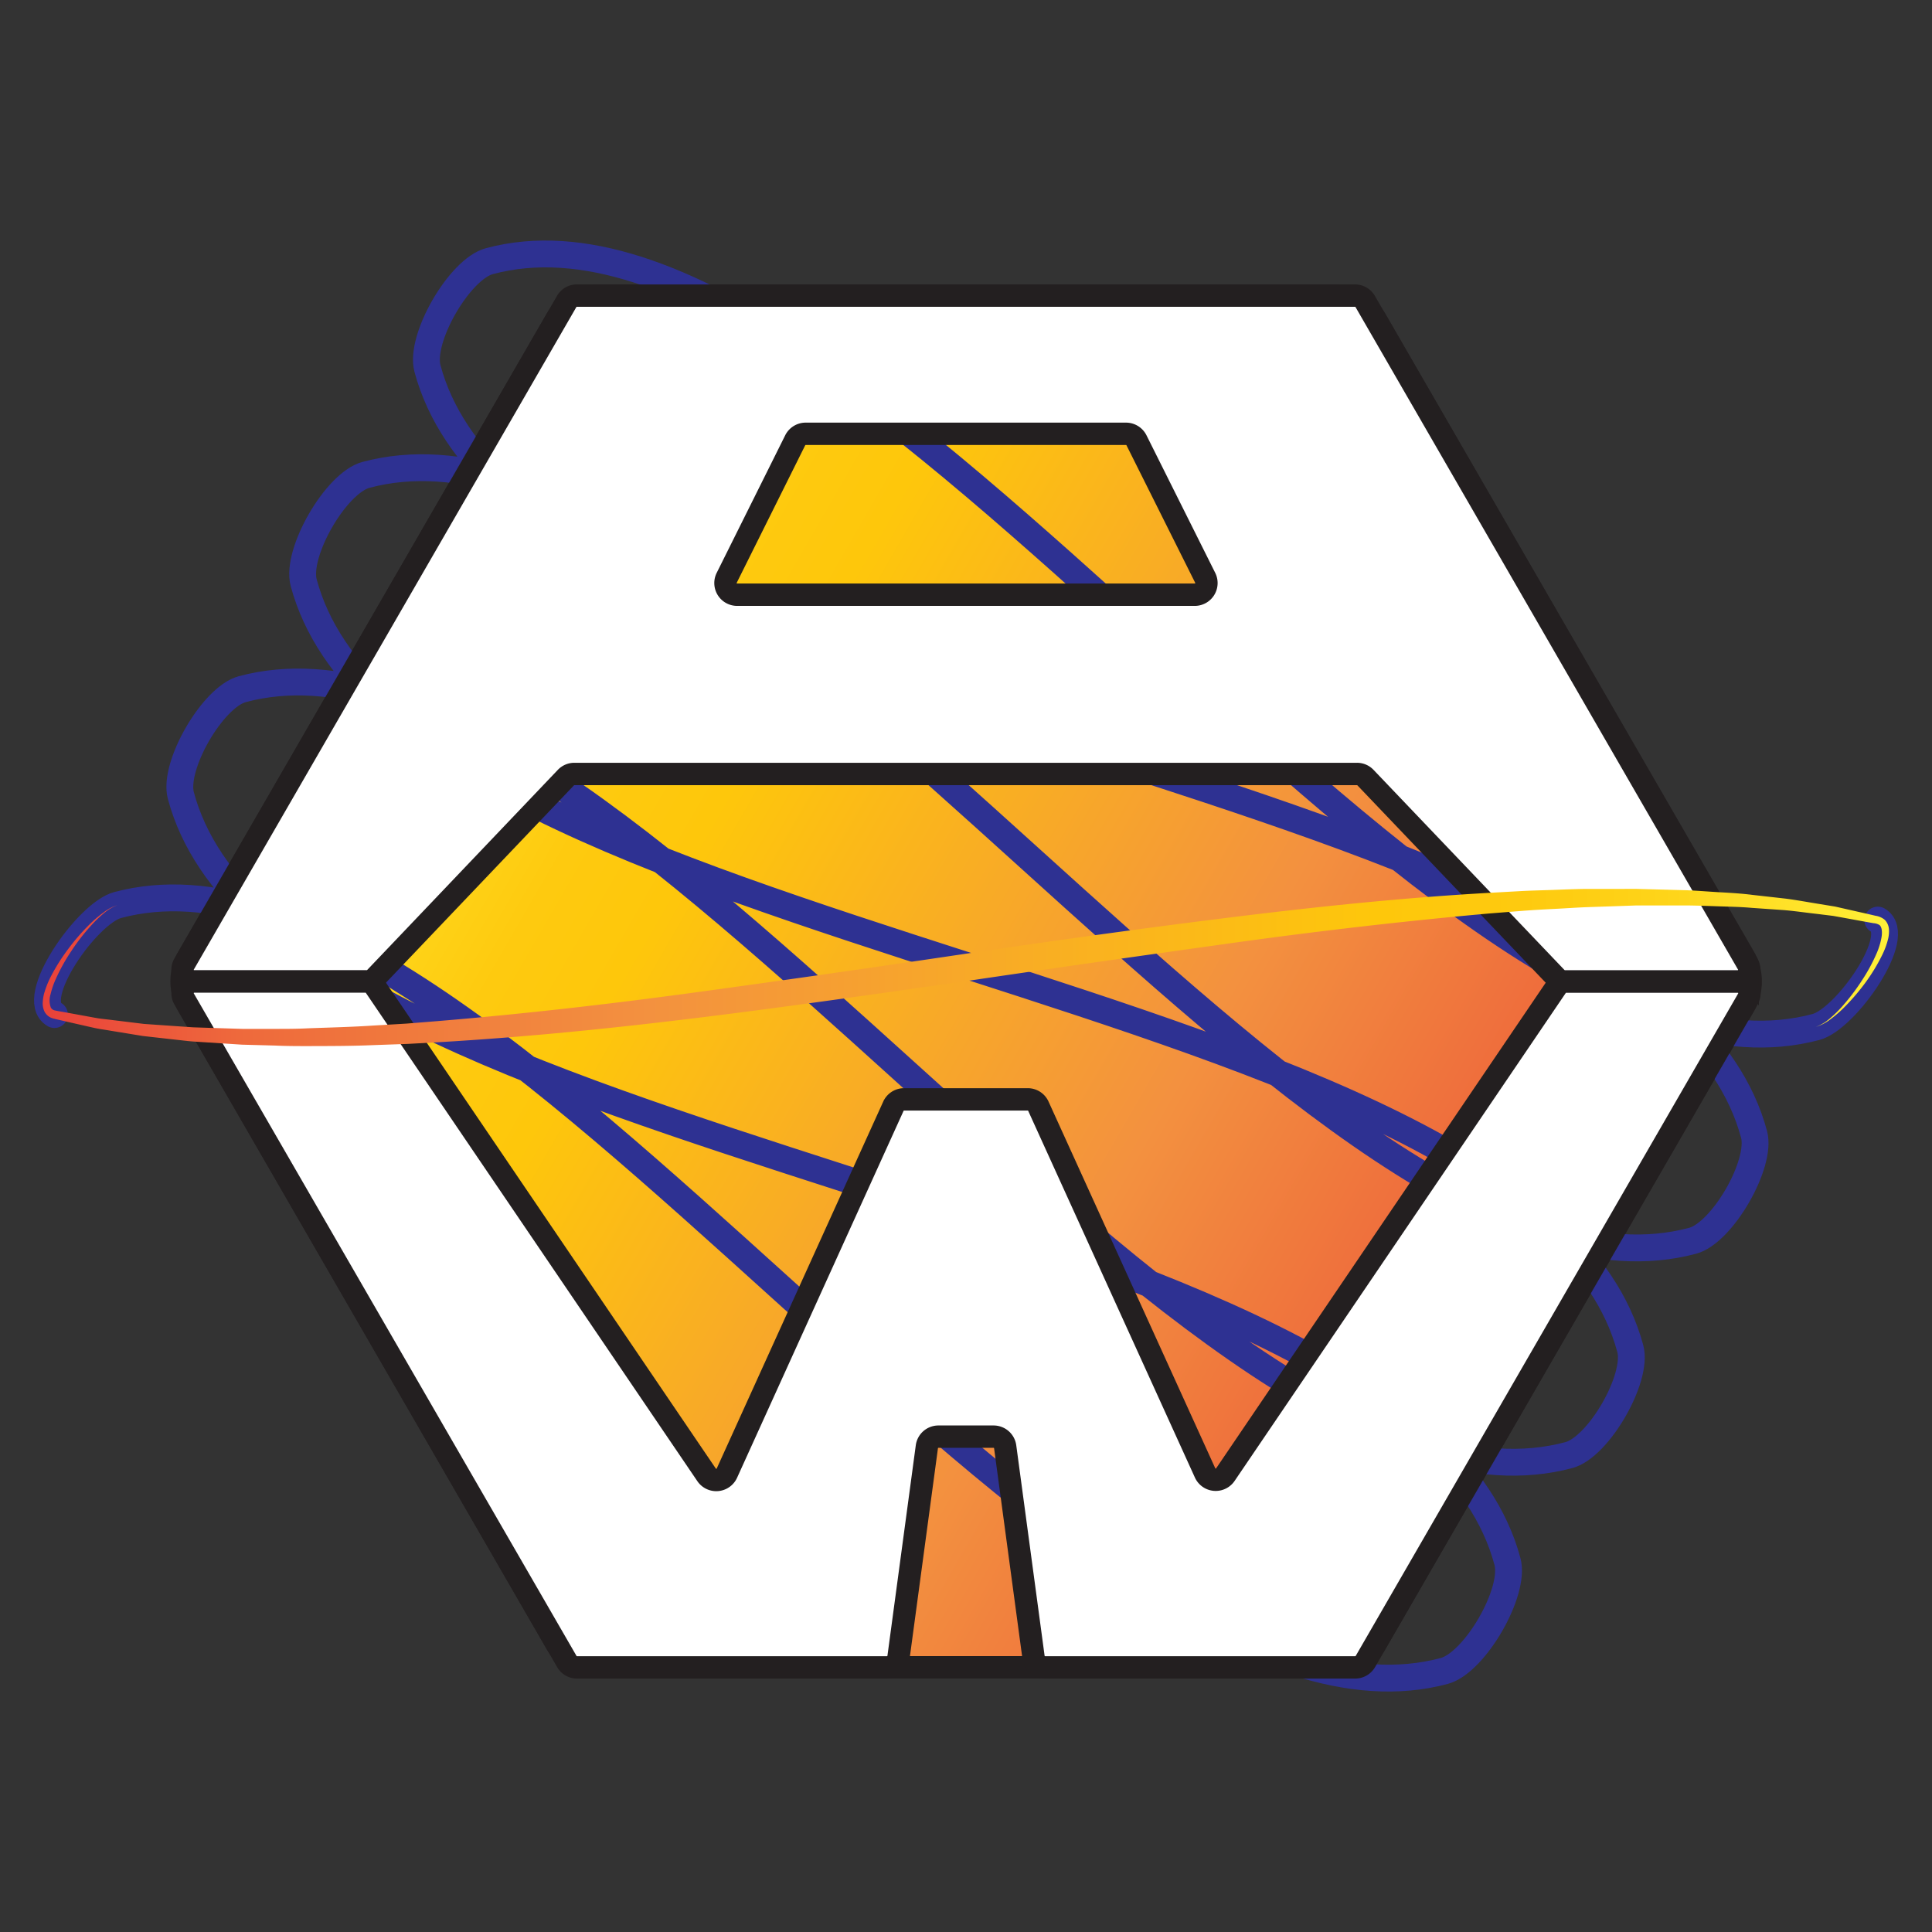 <svg id="Layer_1" data-name="Layer 1" xmlns="http://www.w3.org/2000/svg" xmlns:xlink="http://www.w3.org/1999/xlink" viewBox="0 0 432 432"><rect x="0" y="0" width="432" height="432" fill="#333333" stroke="none"/><defs><style>.cls-1,.cls-3{stroke:#231f20;stroke-miterlimit:10;stroke-width:5px;}.cls-1{fill:url(#Orange_Yellow);}.cls-2{fill:none;stroke:#2e3192;stroke-linecap:round;stroke-linejoin:round;stroke-width:6px;}.cls-3{fill:#fff;}.cls-4{fill:url(#Orange_Yellow-2);}</style><linearGradient id="Orange_Yellow" x1="86.55" y1="142.94" x2="352.18" y2="296.3" gradientTransform="translate(-3.36 -0.15)" gradientUnits="userSpaceOnUse"><stop offset="0" stop-color="#fff33b"/><stop offset="0.04" stop-color="#ffe62d"/><stop offset="0.12" stop-color="#fed51a"/><stop offset="0.2" stop-color="#feca0f"/><stop offset="0.28" stop-color="#fec70b"/><stop offset="0.67" stop-color="#f3913f"/><stop offset="0.89" stop-color="#ee693c"/><stop offset="1" stop-color="#e93f3a"/></linearGradient><linearGradient id="Orange_Yellow-2" x1="424.67" y1="216.3" x2="7.33" y2="216.3" gradientTransform="matrix(1, 0, 0, 1, 0, 0)" xlink:href="#Orange_Yellow"/></defs><path class="cls-1" d="M298.26,66.1H133.75a10.91,10.91,0,0,0-9.44,5.45L42.06,214a10.87,10.87,0,0,0,0,10.89l82.25,142.47a10.91,10.91,0,0,0,9.44,5.45H298.26a10.89,10.89,0,0,0,9.43-5.45L390,224.91A10.92,10.92,0,0,0,390,214L307.69,71.55A10.89,10.89,0,0,0,298.26,66.1Z"/><path class="cls-2" d="M12.17,226.86c-6.12-3.53,7.31-22.66,14.13-24.49C109,180.21,240.22,395.8,322.94,373.63c6.82-1.83,16-17.65,14.13-24.48C314.91,266.44,62.6,260.6,40.44,177.89c-1.78-6.64,7.1-22,13.73-23.79,82.72-22.16,213.92,193.42,296.64,171.26,6.63-1.78,15.51-17.15,13.73-23.79C342.38,218.86,90.07,213,67.91,130.31c-1.81-6.73,7.2-22.33,13.93-24.13C164.56,84,295.76,299.6,378.48,277.44c6.63-1.78,15.51-17.16,13.73-23.79C370.05,170.94,117.74,165.1,95.58,82.39c-1.8-6.7,7.17-22.23,13.87-24C192.16,36.2,323.37,251.79,406.08,229.63c6.66-1.79,19.77-20.45,13.8-23.9"/><path class="cls-3" d="M303.43,173.06h-175a2.59,2.59,0,0,0-1.89.81L83.87,218.66a2.62,2.62,0,0,1-1.88.81H43.43a2.61,2.61,0,0,1-2.26-3.92L126.71,67.41A2.59,2.59,0,0,1,129,66.1H303a2.62,2.62,0,0,1,2.26,1.31l85.53,148.14a2.61,2.61,0,0,1-2.25,3.92H349.94a2.64,2.64,0,0,1-1.89-.81l-42.73-44.79A2.6,2.6,0,0,0,303.43,173.06ZM269.5,129.23,254.13,98.47A2.62,2.62,0,0,0,251.79,97H180.15a2.61,2.61,0,0,0-2.34,1.45l-15.32,30.76a2.61,2.61,0,0,0,2.34,3.77H267.17A2.61,2.61,0,0,0,269.5,129.23Z"/><path class="cls-3" d="M43.43,219.47H81.72a2.6,2.6,0,0,1,2.16,1.14L158,329.79a2.61,2.61,0,0,0,4.53-.38l37.24-82.06a2.6,2.6,0,0,1,2.37-1.53h27.67a2.6,2.6,0,0,1,2.37,1.53l37.28,82a2.61,2.61,0,0,0,4.53.39l74.05-109.11a2.58,2.58,0,0,1,2.15-1.14h38.38a2.6,2.6,0,0,1,2.25,3.91L305.3,371.53a2.63,2.63,0,0,1-2.26,1.3H233.68a2.61,2.61,0,0,1-2.58-2.26l-6.34-47.07a2.61,2.61,0,0,0-2.59-2.26H209.83a2.6,2.6,0,0,0-2.58,2.26l-6.34,47.07a2.61,2.61,0,0,1-2.58,2.26H129a2.6,2.6,0,0,1-2.25-1.3L41.17,223.38A2.61,2.61,0,0,1,43.43,219.47Z"/><path class="cls-4" d="M26.3,202.37a10.09,10.09,0,0,0-3.13,1.88,25.42,25.42,0,0,0-2.65,2.54A45.64,45.64,0,0,0,16,212.58a42.17,42.17,0,0,0-3.54,6.36,18.53,18.53,0,0,0-1.15,3.36,4.6,4.6,0,0,0,.06,3,1.32,1.32,0,0,0,.91.64c.54.12,1.18.22,1.77.32l3.61.66,3.61.66c1.2.23,2.42.32,3.64.48l7.28.89,7.32.51,3.66.25,3.67.12,7.33.23,7.35,0c2.45,0,4.9,0,7.35-.13,4.89-.18,9.79-.29,14.68-.62l7.34-.43,7.33-.59c19.55-1.63,39.07-3.89,58.54-6.56s38.94-5.46,58.42-8.36,39-5.62,58.55-8.06,39.2-4.53,58.93-5.65l7.4-.41c2.46-.13,4.94-.18,7.41-.27s4.93-.2,7.41-.22l7.41,0H366l3.71.1,7.42.2c2.47.1,4.94.31,7.41.45s4.94.28,7.4.6l7.38.83c2.46.32,4.9.78,7.34,1.17l3.67.6,3.62.82,3.63.82,1.81.42a4.18,4.18,0,0,1,2.05.91,3.38,3.38,0,0,1,.94,2.19,7.23,7.23,0,0,1-.18,2,17.23,17.23,0,0,1-1.31,3.61,41,41,0,0,1-3.89,6.39,49.18,49.18,0,0,1-4.87,5.62,27,27,0,0,1-2.82,2.41,10.34,10.34,0,0,1-3.27,1.71,10.12,10.12,0,0,0,3.13-1.89,26.39,26.39,0,0,0,2.63-2.55,47.17,47.17,0,0,0,4.45-5.82,39.53,39.53,0,0,0,3.46-6.39,15.76,15.76,0,0,0,1-3.37c.19-1.1.11-2.29-.44-2.74a2.82,2.82,0,0,0-1.33-.42l-1.81-.32-3.61-.66-3.6-.65-3.65-.45c-2.43-.27-4.84-.63-7.28-.84l-7.32-.51c-2.44-.22-4.89-.26-7.34-.34s-4.88-.18-7.33-.2l-7.35,0-3.67,0-3.67.13-7.35.25c-2.45.09-4.89.27-7.34.39s-4.89.26-7.34.45l-7.33.58C313.48,206,294,208.27,274.5,211s-38.95,5.48-58.42,8.37c-39,5.57-78,11.31-117.49,13.64l-7.4.41-7.41.26c-4.94.22-9.88.22-14.83.23-2.47,0-4.94,0-7.42-.12l-7.41-.2-7.42-.48-3.7-.24c-1.23-.1-2.46-.26-3.69-.39l-7.38-.83-7.34-1.2c-1.22-.22-2.45-.36-3.66-.64l-3.62-.82-3.63-.83c-.61-.15-1.18-.26-1.83-.44a3,3,0,0,1-1.91-1.55,4.22,4.22,0,0,1-.37-2.21,8.92,8.92,0,0,1,.35-2,21.2,21.2,0,0,1,1.42-3.55,43.37,43.37,0,0,1,4-6.33,47.37,47.37,0,0,1,4.9-5.59,27,27,0,0,1,2.83-2.4A10.31,10.31,0,0,1,26.3,202.37Z"/></svg>
